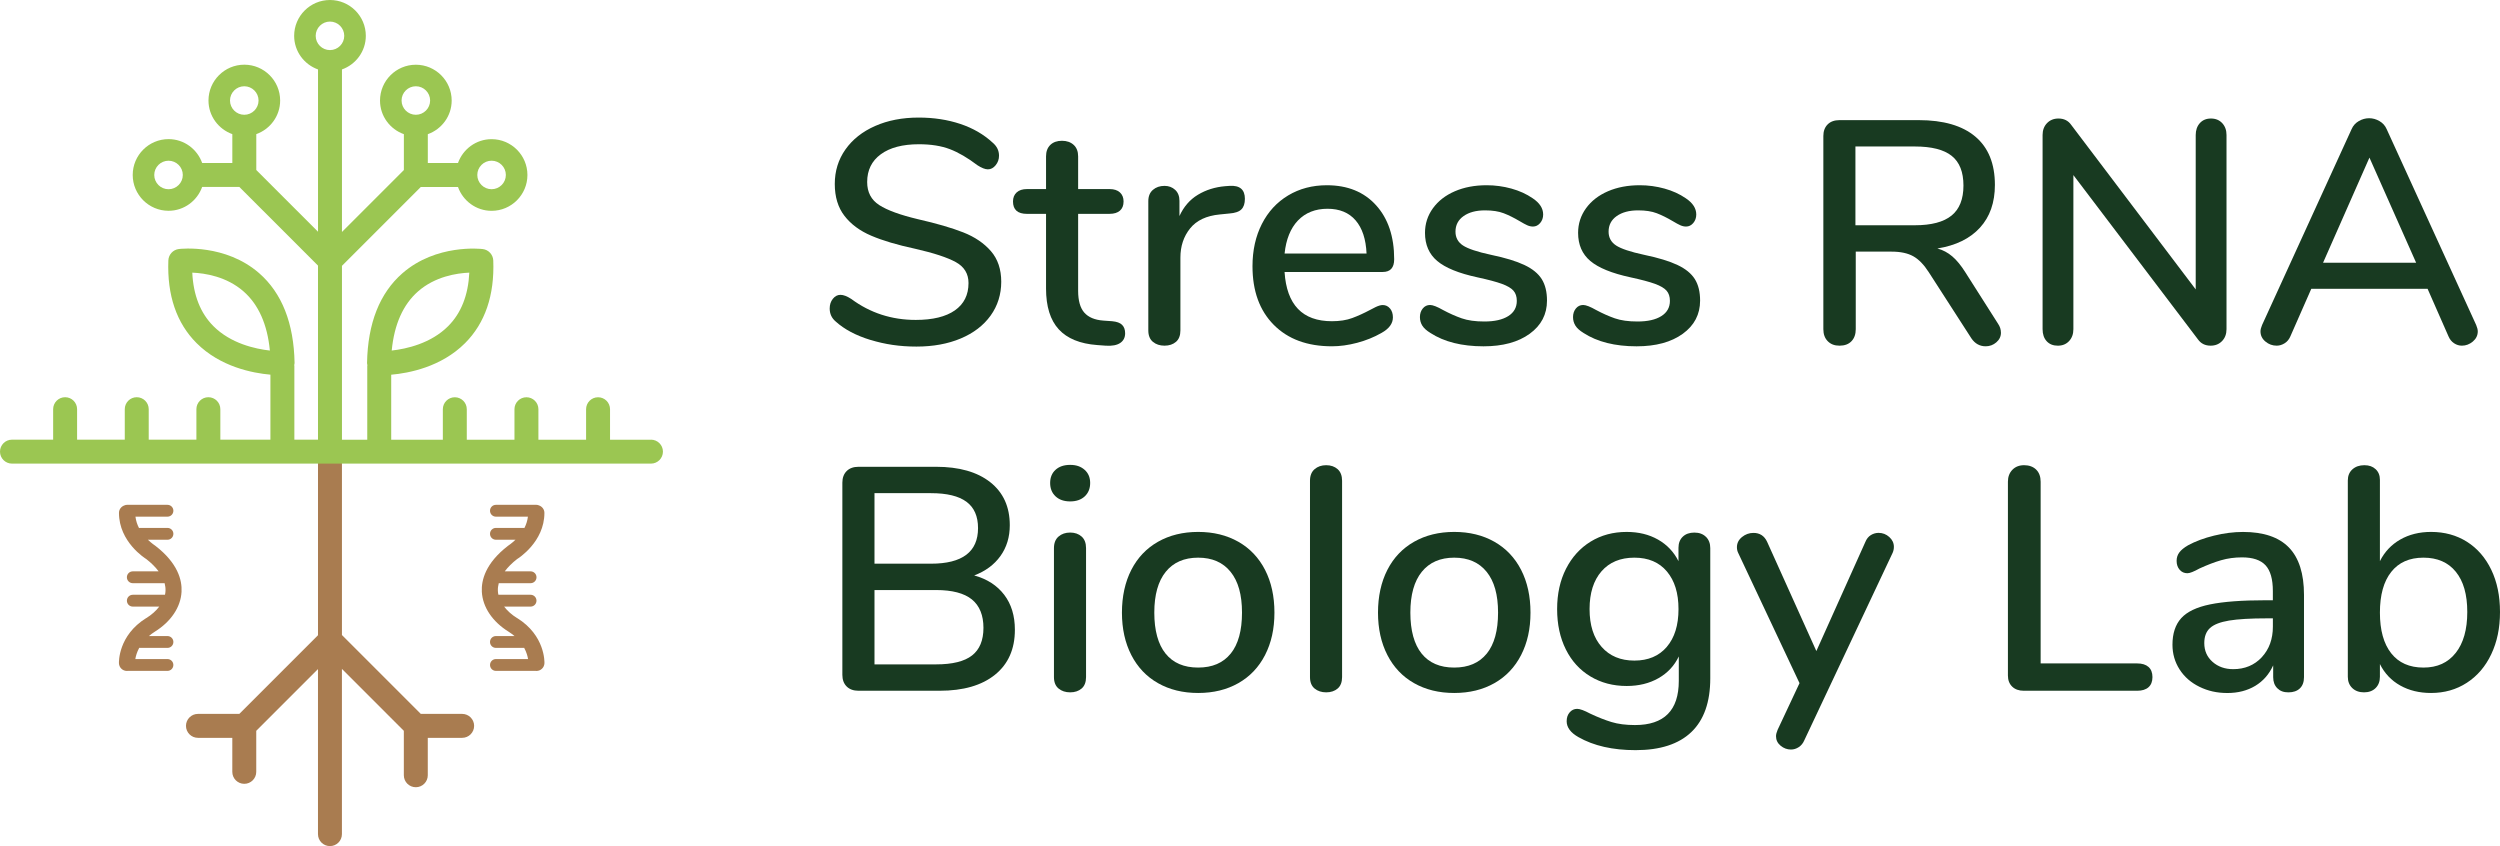 <?xml version="1.0" encoding="UTF-8"?>
<svg id="Layer_1" data-name="Layer 1" xmlns="http://www.w3.org/2000/svg" viewBox="0 0 1181.86 400">
  <defs>
    <style>
      .cls-1 {
        fill: #9bc652;
      }

      .cls-2 {
        fill: #a97c50;
      }

      .cls-3 {
        fill: #183a21;
      }
    </style>
  </defs>
  <path class="cls-3" d="M411.52,160.71c-6.86-2.1-12.34-5-16.44-8.71-1.9-1.6-2.85-3.65-2.85-6.16,0-1.8.5-3.33,1.5-4.58,1-1.25,2.2-1.88,3.6-1.88s3.1.65,5.11,1.95c8.91,6.61,19.07,9.91,30.49,9.91,8.01,0,14.17-1.5,18.47-4.5,4.3-3,6.46-7.31,6.46-12.92,0-4.4-2-7.71-6.01-9.91-4-2.2-10.41-4.3-19.22-6.31-8.41-1.8-15.32-3.85-20.72-6.16-5.41-2.3-9.64-5.43-12.69-9.39-3.06-3.95-4.58-8.99-4.58-15.09s1.68-11.54,5.03-16.29c3.35-4.75,8.03-8.46,14.04-11.11,6.01-2.65,12.86-3.98,20.58-3.98,7.11,0,13.67,1,19.67,3,6.01,2.01,11.11,4.96,15.32,8.86,2,1.7,3,3.75,3,6.16,0,1.7-.53,3.21-1.58,4.5-1.05,1.3-2.28,1.95-3.68,1.95-1.3,0-2.95-.65-4.96-1.95-4.61-3.5-8.94-6.03-12.99-7.58-4.06-1.55-8.94-2.33-14.64-2.33-7.71,0-13.72,1.58-18.02,4.73-4.31,3.15-6.46,7.53-6.46,13.14,0,4.81,1.9,8.43,5.71,10.89,3.8,2.45,9.91,4.68,18.32,6.68,8.81,2.01,15.94,4.08,21.4,6.23,5.46,2.15,9.81,5.11,13.07,8.86,3.25,3.75,4.88,8.59,4.88,14.49s-1.68,11.34-5.03,15.99c-3.36,4.66-8.06,8.26-14.12,10.81-6.06,2.55-13.04,3.83-20.95,3.83s-14.84-1.05-21.7-3.15Z"/>
  <path class="cls-3" d="M530.47,153.58c.95.95,1.43,2.28,1.43,3.98,0,2.01-.78,3.53-2.33,4.58-1.55,1.05-3.83,1.47-6.83,1.28l-4.05-.3c-8.11-.6-14.17-3.08-18.17-7.43-4-4.36-6.01-10.79-6.01-19.3v-35.29h-9.01c-4.41,0-6.61-1.95-6.61-5.86,0-1.8.58-3.23,1.73-4.28,1.15-1.05,2.78-1.58,4.88-1.58h9.01v-15.47c0-2.3.68-4.1,2.03-5.41,1.35-1.3,3.18-1.95,5.48-1.95s4.15.65,5.56,1.95c1.4,1.3,2.1,3.1,2.1,5.41v15.47h14.87c2.1,0,3.73.53,4.88,1.58,1.15,1.05,1.73,2.48,1.73,4.28,0,1.9-.58,3.35-1.73,4.35-1.15,1-2.78,1.5-4.88,1.5h-14.87v36.35c0,4.71.98,8.16,2.93,10.36,1.95,2.2,4.93,3.45,8.94,3.75l4.2.3c2.2.2,3.78.78,4.73,1.73Z"/>
  <path class="cls-3" d="M588.51,94.03c0,2.2-.55,3.86-1.65,4.95-1.1,1.1-3,1.76-5.71,1.95l-4.5.45c-6.31.6-10.99,2.8-14.04,6.61-3.06,3.81-4.58,8.41-4.58,13.82v34.39c0,2.4-.7,4.2-2.1,5.41-1.4,1.2-3.21,1.8-5.41,1.8s-4.03-.6-5.48-1.8c-1.45-1.2-2.18-3-2.18-5.41v-61.12c0-2.3.73-4.08,2.18-5.33,1.45-1.25,3.28-1.88,5.48-1.88,2,0,3.68.63,5.03,1.88,1.35,1.25,2.03,2.98,2.03,5.18v7.21c2-4.4,4.9-7.76,8.71-10.06,3.8-2.3,8.11-3.65,12.92-4.06l2.1-.15c4.81-.3,7.21,1.75,7.21,6.16Z"/>
  <path class="cls-3" d="M657.14,145.84c.9,1.1,1.35,2.5,1.35,4.2,0,2.91-1.8,5.36-5.41,7.36-3.51,2.01-7.34,3.56-11.49,4.66-4.16,1.1-8.13,1.65-11.94,1.65-11.61,0-20.78-3.38-27.48-10.14-6.71-6.76-10.06-15.99-10.06-27.71,0-7.51,1.48-14.17,4.43-19.97,2.95-5.81,7.11-10.31,12.46-13.52,5.35-3.2,11.44-4.8,18.25-4.8,9.81,0,17.57,3.15,23.28,9.46,5.71,6.31,8.56,14.82,8.56,25.53,0,4-1.8,6.01-5.41,6.01h-46.41c1,15.52,8.46,23.28,22.38,23.28,3.7,0,6.91-.5,9.61-1.5,2.7-1,5.56-2.3,8.56-3.9.3-.2,1.13-.62,2.48-1.28,1.35-.65,2.48-.97,3.38-.97,1.4,0,2.55.55,3.45,1.65ZM613.59,104.24c-3.51,3.7-5.61,8.91-6.31,15.62h38.75c-.3-6.81-2.03-12.04-5.18-15.69-3.15-3.65-7.58-5.48-13.29-5.48s-10.46,1.86-13.97,5.56Z"/>
  <path class="cls-3" d="M676.22,157.4c-1.8-1.1-3.08-2.25-3.83-3.45-.75-1.2-1.13-2.55-1.13-4.06,0-1.6.45-2.95,1.35-4.06.9-1.1,2.05-1.65,3.45-1.65,1.3,0,3.35.8,6.16,2.4,3,1.6,5.93,2.91,8.79,3.91,2.85,1,6.43,1.5,10.74,1.5,4.81,0,8.56-.85,11.26-2.55,2.7-1.7,4.05-4.1,4.05-7.21,0-2-.53-3.61-1.58-4.81-1.05-1.2-2.88-2.28-5.48-3.23-2.6-.95-6.46-1.98-11.56-3.08-8.81-1.9-15.14-4.48-19-7.73-3.85-3.25-5.78-7.68-5.78-13.29,0-4.3,1.25-8.18,3.75-11.64,2.5-3.45,5.96-6.13,10.36-8.03,4.4-1.9,9.41-2.85,15.02-2.85,4,0,7.91.53,11.71,1.58,3.8,1.05,7.16,2.58,10.06,4.58,3.3,2.2,4.96,4.76,4.96,7.66,0,1.6-.48,2.95-1.43,4.06-.95,1.1-2.08,1.65-3.38,1.65-.9,0-1.8-.2-2.7-.6-.9-.4-2.1-1.05-3.6-1.95-2.7-1.6-5.23-2.85-7.58-3.75-2.35-.9-5.28-1.35-8.79-1.35-4.21,0-7.58.9-10.14,2.7-2.55,1.8-3.83,4.26-3.83,7.36,0,2.8,1.18,4.98,3.53,6.53,2.35,1.55,6.78,3.03,13.29,4.43,6.71,1.4,11.96,3,15.77,4.81,3.8,1.8,6.53,4.03,8.19,6.68,1.65,2.65,2.48,6.03,2.48,10.14,0,6.51-2.73,11.74-8.18,15.69-5.46,3.96-12.74,5.93-21.85,5.93-10.21,0-18.57-2.1-25.08-6.31Z"/>
  <path class="cls-3" d="M748.6,157.4c-1.8-1.1-3.08-2.25-3.83-3.45-.75-1.2-1.13-2.55-1.13-4.06,0-1.6.45-2.95,1.35-4.06.9-1.1,2.05-1.65,3.45-1.65,1.3,0,3.35.8,6.16,2.4,3,1.6,5.93,2.91,8.79,3.91,2.85,1,6.43,1.5,10.74,1.5,4.81,0,8.56-.85,11.26-2.55,2.7-1.7,4.05-4.1,4.05-7.21,0-2-.53-3.61-1.58-4.81-1.05-1.2-2.88-2.28-5.48-3.23-2.6-.95-6.46-1.98-11.56-3.08-8.81-1.9-15.14-4.48-19-7.73-3.85-3.25-5.78-7.68-5.78-13.29,0-4.3,1.25-8.18,3.75-11.64,2.5-3.45,5.96-6.13,10.36-8.03,4.4-1.9,9.41-2.85,15.02-2.85,4,0,7.91.53,11.71,1.58,3.8,1.05,7.16,2.58,10.06,4.58,3.3,2.2,4.96,4.76,4.96,7.66,0,1.6-.48,2.95-1.43,4.06-.95,1.1-2.08,1.65-3.38,1.65-.9,0-1.8-.2-2.7-.6-.9-.4-2.1-1.05-3.6-1.95-2.7-1.6-5.23-2.85-7.58-3.75-2.35-.9-5.28-1.35-8.79-1.35-4.21,0-7.58.9-10.14,2.7-2.55,1.8-3.83,4.26-3.83,7.36,0,2.8,1.18,4.98,3.53,6.53,2.35,1.55,6.78,3.03,13.29,4.43,6.71,1.4,11.96,3,15.77,4.81,3.8,1.8,6.53,4.03,8.19,6.68,1.65,2.65,2.48,6.03,2.48,10.14,0,6.51-2.73,11.74-8.18,15.69-5.46,3.96-12.74,5.93-21.85,5.93-10.21,0-18.57-2.1-25.08-6.31Z"/>
  <path class="cls-3" d="M945.94,157.25c0,1.8-.73,3.33-2.18,4.58-1.45,1.25-3.13,1.88-5.03,1.88-2.8,0-5.06-1.25-6.76-3.75l-20.13-31.24c-2.3-3.6-4.76-6.13-7.36-7.58-2.61-1.45-6-2.18-10.21-2.18h-16.97v36.65c0,2.4-.68,4.31-2.03,5.71-1.35,1.4-3.23,2.1-5.63,2.1s-4.16-.7-5.56-2.1c-1.4-1.4-2.1-3.31-2.1-5.71v-91.31c0-2.3.68-4.13,2.03-5.48,1.35-1.35,3.23-2.03,5.63-2.03h37.4c11.71,0,20.65,2.6,26.81,7.81,6.16,5.21,9.23,12.82,9.23,22.83,0,8.31-2.35,15.05-7.06,20.2-4.71,5.16-11.41,8.44-20.13,9.84,2.6.7,4.95,1.95,7.06,3.75,2.1,1.8,4.15,4.31,6.16,7.51l15.47,24.33c.9,1.3,1.35,2.7,1.35,4.2ZM905.24,106.49c7.81,0,13.59-1.53,17.34-4.58,3.76-3.05,5.63-7.78,5.63-14.19s-1.85-11.09-5.56-14.04c-3.7-2.95-9.51-4.43-17.42-4.43h-28.09v37.24h28.09Z"/>
  <path class="cls-3" d="M1050.54,58.21c1.35,1.45,2.03,3.33,2.03,5.63v91.76c0,2.3-.7,4.18-2.1,5.63-1.4,1.45-3.2,2.18-5.41,2.18-2.6,0-4.61-1-6.01-3l-58.87-77.64v72.84c0,2.3-.68,4.18-2.03,5.63-1.35,1.45-3.13,2.18-5.33,2.18s-3.95-.7-5.25-2.1c-1.3-1.4-1.95-3.31-1.95-5.71V63.84c0-2.3.7-4.18,2.1-5.63,1.4-1.45,3.2-2.18,5.41-2.18,2.6,0,4.61,1,6.01,3l58.87,77.79V63.84c0-2.3.65-4.18,1.95-5.63,1.3-1.45,3.05-2.18,5.25-2.18s3.98.73,5.33,2.18Z"/>
  <path class="cls-3" d="M1171.35,156.65c0,1.9-.78,3.5-2.33,4.81-1.56,1.3-3.28,1.95-5.18,1.95-1.3,0-2.53-.37-3.68-1.13-1.15-.75-2.03-1.83-2.63-3.23l-9.91-22.53h-54.97l-9.91,22.53c-.6,1.4-1.5,2.48-2.7,3.23-1.2.75-2.45,1.13-3.75,1.13-2.01,0-3.78-.65-5.33-1.95-1.56-1.3-2.33-2.9-2.33-4.81,0-.8.25-1.8.75-3l42.35-92.66c.7-1.6,1.83-2.85,3.38-3.75,1.55-.9,3.18-1.35,4.88-1.35s3.33.45,4.88,1.35,2.68,2.15,3.38,3.75l42.35,92.66c.5,1.2.75,2.2.75,3ZM1098.22,124.22h44l-22.08-49.71-21.93,49.71Z"/>
  <path class="cls-3" d="M474.75,281.2c3.35,4.41,5.03,9.91,5.03,16.52,0,9.11-3.13,16.2-9.39,21.25-6.26,5.06-14.99,7.58-26.21,7.58h-38.3c-2.4,0-4.28-.68-5.63-2.03-1.35-1.35-2.03-3.18-2.03-5.48v-90.86c0-2.3.68-4.13,2.03-5.48,1.35-1.35,3.23-2.03,5.63-2.03h36.64c10.91,0,19.45,2.43,25.61,7.28,6.16,4.86,9.24,11.64,9.24,20.35,0,5.61-1.48,10.46-4.43,14.57-2.95,4.11-7.08,7.16-12.39,9.16,6.11,1.7,10.84,4.76,14.19,9.16ZM413.4,266.48h26.73c14.82,0,22.23-5.61,22.23-16.82,0-5.61-1.83-9.76-5.48-12.46-3.66-2.7-9.24-4.06-16.74-4.06h-26.73v33.34ZM459.51,309.88c3.6-2.8,5.41-7.16,5.41-13.07s-1.83-10.49-5.48-13.44c-3.66-2.95-9.29-4.43-16.89-4.43h-29.14v35.14h29.14c7.71,0,13.37-1.4,16.97-4.21Z"/>
  <path class="cls-3" d="M499,234.64c-1.7-1.6-2.55-3.7-2.55-6.31s.85-4.68,2.55-6.23c1.7-1.55,4-2.33,6.91-2.33s5.08.78,6.83,2.33c1.75,1.55,2.63,3.63,2.63,6.23s-.85,4.71-2.55,6.31c-1.7,1.6-4.01,2.4-6.91,2.4s-5.21-.8-6.91-2.4ZM500.43,325.5c-1.45-1.2-2.18-3-2.18-5.41v-60.97c0-2.4.73-4.23,2.18-5.48,1.45-1.25,3.28-1.88,5.48-1.88s4,.63,5.41,1.88c1.4,1.25,2.1,3.08,2.1,5.48v60.97c0,2.4-.7,4.2-2.1,5.41-1.4,1.2-3.21,1.8-5.41,1.8s-4.03-.6-5.48-1.8Z"/>
  <path class="cls-3" d="M547.43,322.95c-5.46-3.1-9.66-7.53-12.61-13.29-2.95-5.75-4.43-12.44-4.43-20.05s1.48-14.44,4.43-20.2c2.95-5.76,7.16-10.19,12.61-13.29,5.46-3.1,11.79-4.66,19-4.66s13.54,1.56,19,4.66c5.46,3.11,9.66,7.54,12.62,13.29,2.95,5.76,4.43,12.49,4.43,20.2s-1.48,14.29-4.43,20.05c-2.95,5.76-7.16,10.19-12.62,13.29-5.46,3.1-11.79,4.65-19,4.65s-13.54-1.55-19-4.65ZM581.82,308.98c3.55-4.41,5.33-10.86,5.33-19.37s-1.8-14.84-5.41-19.3c-3.6-4.45-8.71-6.68-15.32-6.68s-11.71,2.23-15.32,6.68c-3.6,4.46-5.41,10.89-5.41,19.3s1.78,14.97,5.33,19.37c3.55,4.41,8.68,6.61,15.39,6.61s11.84-2.2,15.39-6.61Z"/>
  <path class="cls-3" d="M621.47,325.5c-1.45-1.2-2.18-3-2.18-5.41v-92.81c0-2.4.73-4.23,2.18-5.48,1.45-1.25,3.28-1.88,5.48-1.88s4,.63,5.41,1.88c1.4,1.25,2.1,3.08,2.1,5.48v92.81c0,2.4-.7,4.2-2.1,5.41-1.4,1.2-3.21,1.8-5.41,1.8s-4.03-.6-5.48-1.8Z"/>
  <path class="cls-3" d="M668.48,322.95c-5.46-3.1-9.66-7.53-12.61-13.29-2.95-5.75-4.43-12.44-4.43-20.05s1.48-14.44,4.43-20.2c2.95-5.76,7.16-10.19,12.61-13.29,5.46-3.1,11.79-4.66,19-4.66s13.54,1.56,19,4.66c5.46,3.11,9.66,7.54,12.62,13.29,2.95,5.76,4.43,12.49,4.43,20.2s-1.48,14.29-4.43,20.05c-2.95,5.76-7.16,10.19-12.62,13.29-5.46,3.1-11.79,4.65-19,4.65s-13.54-1.55-19-4.65ZM702.87,308.98c3.55-4.41,5.33-10.86,5.33-19.37s-1.8-14.84-5.41-19.3c-3.6-4.45-8.71-6.68-15.32-6.68s-11.71,2.23-15.32,6.68c-3.6,4.46-5.41,10.89-5.41,19.3s1.78,14.97,5.33,19.37c3.55,4.41,8.68,6.61,15.39,6.61s11.84-2.2,15.39-6.61Z"/>
  <path class="cls-3" d="M806.49,253.79c1.35,1.35,2.03,3.13,2.03,5.33v61.57c0,11.21-2.98,19.67-8.94,25.38-5.96,5.71-14.74,8.56-26.36,8.56-10.81,0-19.82-2.05-27.03-6.16-3.71-2.1-5.56-4.61-5.56-7.51,0-1.7.47-3.1,1.43-4.2.95-1.1,2.13-1.65,3.53-1.65,1.3,0,3.35.75,6.16,2.25,3.6,1.7,6.96,3.03,10.06,3.98,3.1.95,6.81,1.43,11.11,1.43,13.82,0,20.72-6.96,20.72-20.88v-11.56c-2.1,4.41-5.31,7.84-9.61,10.29-4.31,2.45-9.31,3.68-15.02,3.68-6.41,0-12.12-1.5-17.12-4.5-5.01-3-8.89-7.26-11.64-12.76-2.75-5.51-4.13-11.87-4.13-19.08s1.4-13.57,4.2-19.07c2.8-5.5,6.68-9.79,11.64-12.84,4.96-3.05,10.64-4.58,17.05-4.58,5.61,0,10.54,1.2,14.79,3.61,4.25,2.4,7.48,5.81,9.69,10.21v-6.31c0-2.2.68-3.95,2.03-5.25,1.35-1.3,3.18-1.95,5.48-1.95s4.13.68,5.48,2.03ZM787.94,305.83c3.7-4.31,5.56-10.26,5.56-17.87s-1.83-13.44-5.48-17.8c-3.66-4.36-8.79-6.53-15.39-6.53s-11.79,2.15-15.54,6.46c-3.75,4.31-5.63,10.26-5.63,17.87s1.9,13.57,5.71,17.87c3.8,4.31,8.96,6.46,15.47,6.46s11.61-2.15,15.32-6.46Z"/>
  <path class="cls-3" d="M884.43,252.96c1.15-.7,2.38-1.05,3.68-1.05,1.9,0,3.58.65,5.03,1.95,1.45,1.3,2.18,2.85,2.18,4.66,0,1-.2,1.95-.6,2.85l-41.75,88.61c-.6,1.4-1.48,2.48-2.63,3.23-1.15.75-2.38,1.13-3.68,1.13-1.8,0-3.43-.6-4.88-1.8-1.45-1.2-2.18-2.7-2.18-4.5,0-.8.25-1.8.75-3l10.36-22.08-28.99-61.57c-.4-.8-.6-1.7-.6-2.7,0-1.9.8-3.5,2.4-4.81,1.6-1.3,3.4-1.95,5.41-1.95,3,0,5.16,1.4,6.46,4.2l23.28,51.66,23.13-51.51c.6-1.5,1.47-2.6,2.63-3.31Z"/>
  <path class="cls-3" d="M951.26,324.6c-1.35-1.3-2.03-3.05-2.03-5.26v-91.61c0-2.3.7-4.18,2.1-5.63s3.25-2.18,5.56-2.18,4.3.7,5.71,2.1c1.4,1.4,2.1,3.3,2.1,5.71v85.9h45.65c2.3,0,4.08.55,5.33,1.65,1.25,1.1,1.88,2.7,1.88,4.81s-.63,3.7-1.88,4.81c-1.26,1.1-3.03,1.65-5.33,1.65h-53.61c-2.3,0-4.13-.65-5.48-1.95Z"/>
  <path class="cls-3" d="M1082.07,258.82c4.75,4.91,7.13,12.37,7.13,22.38v38.9c0,2.3-.65,4.08-1.95,5.33-1.3,1.25-3.11,1.88-5.41,1.88s-3.96-.65-5.26-1.95c-1.3-1.3-1.95-3.05-1.95-5.25v-5.56c-1.9,4.2-4.73,7.43-8.48,9.69-3.75,2.25-8.14,3.38-13.14,3.38s-9.21-.97-13.22-2.93c-4-1.95-7.13-4.68-9.39-8.19-2.25-3.5-3.38-7.41-3.38-11.71,0-5.31,1.38-9.48,4.13-12.54,2.75-3.05,7.31-5.23,13.67-6.53,6.36-1.3,15.09-1.95,26.21-1.95h3.45v-4.36c0-5.61-1.15-9.66-3.45-12.16-2.31-2.5-6.01-3.75-11.11-3.75-3.51,0-6.81.45-9.91,1.35-3.1.9-6.51,2.2-10.21,3.9-2.7,1.5-4.61,2.25-5.71,2.25-1.5,0-2.73-.55-3.68-1.65-.95-1.1-1.43-2.5-1.43-4.2,0-1.5.42-2.83,1.28-3.98.85-1.15,2.23-2.28,4.13-3.38,3.5-1.9,7.61-3.43,12.32-4.58,4.7-1.15,9.26-1.73,13.67-1.73,9.71,0,16.94,2.46,21.7,7.36ZM1069.23,310.71c3.5-3.75,5.26-8.59,5.26-14.49v-3.9h-2.7c-7.81,0-13.82.35-18.02,1.05-4.2.7-7.21,1.88-9.01,3.53-1.8,1.65-2.7,4.03-2.7,7.13,0,3.6,1.3,6.56,3.91,8.86,2.6,2.3,5.86,3.45,9.76,3.45,5.5,0,10.01-1.88,13.52-5.63Z"/>
  <path class="cls-3" d="M1166.24,256.12c4.91,3.11,8.73,7.51,11.49,13.22,2.75,5.71,4.13,12.37,4.13,19.97s-1.38,14.17-4.13,19.97c-2.75,5.81-6.61,10.31-11.56,13.51-4.96,3.21-10.59,4.81-16.9,4.81-5.51,0-10.36-1.17-14.57-3.53-4.2-2.35-7.41-5.73-9.61-10.14v6.01c0,2.2-.68,3.98-2.03,5.33-1.35,1.35-3.18,2.03-5.48,2.03s-4.15-.67-5.56-2.03c-1.4-1.35-2.1-3.13-2.1-5.33v-92.81c0-2.2.72-3.95,2.18-5.26,1.45-1.3,3.33-1.95,5.63-1.95s3.98.63,5.33,1.88,2.03,2.93,2.03,5.03v38.45c2.2-4.4,5.41-7.81,9.61-10.21,4.2-2.4,9.06-3.61,14.57-3.61,6.41,0,12.06,1.56,16.97,4.66ZM1160.91,308.68c3.65-4.61,5.48-11.06,5.48-19.37s-1.8-14.54-5.41-19c-3.6-4.45-8.71-6.68-15.32-6.68s-11.69,2.25-15.24,6.76c-3.56,4.5-5.33,10.91-5.33,19.22s1.78,14.72,5.33,19.22c3.55,4.5,8.64,6.76,15.24,6.76s11.59-2.3,15.24-6.91Z"/>
  <path class="cls-2" d="M218.49,337.49h-19.56l-37.28-37.28v-87.95c0-3.13-2.54-5.66-5.66-5.66s-5.66,2.54-5.66,5.66v88.04l-37.19,37.19h-19.56c-3.13,0-5.66,2.54-5.66,5.66s2.53,5.66,5.66,5.66h16.24v16.08c0,3.13,2.54,5.66,5.66,5.66s5.66-2.54,5.66-5.66v-19.4l29.18-29.18v78.02c0,3.13,2.53,5.66,5.66,5.66s5.66-2.54,5.66-5.66v-78.11l29.27,29.27v21.01c0,3.13,2.53,5.66,5.66,5.66s5.66-2.54,5.66-5.66v-17.69h16.25c3.13,0,5.66-2.54,5.66-5.66s-2.54-5.66-5.66-5.66Z"/>
  <path class="cls-2" d="M244.47,292.21c-2.56-1.58-4.62-3.44-6.15-5.44h12.5c1.55,0,2.8-1.25,2.8-2.8s-1.25-2.8-2.8-2.8h-15.21c-.13-.6-.21-1.21-.24-1.81-.06-1.22.09-2.45.42-3.68.03,0,.05.02.08.02h14.96c1.55,0,2.8-1.25,2.8-2.8s-1.25-2.8-2.8-2.8h-12.2c1.48-1.99,3.43-3.95,5.83-5.81.53-.32,12.91-8.08,12.91-21.83,0-1.7-1.14-3.08-2.67-3.57-.34-.15-.72-.24-1.12-.24h-19.13c-1.55,0-2.8,1.25-2.8,2.8s1.25,2.8,2.8,2.8h15.13c-.26,1.99-.85,3.79-1.69,5.39-.13-.02-.25-.08-.38-.08h-13.06c-1.55,0-2.8,1.25-2.8,2.8s1.25,2.8,2.8,2.8h9.24c-1.81,1.74-3.37,2.76-3.53,2.87-10.72,8.25-12.65,16.36-12.37,21.7.37,7.27,5,14.17,12.69,18.93,1.04.65,1.93,1.33,2.75,2.03h-8.78c-1.55,0-2.8,1.25-2.8,2.8s1.25,2.8,2.8,2.8h13.06c.1,0,.18-.05.28-.06,1.13,2.11,1.65,4.03,1.85,5.33h-15.18c-1.55,0-2.8,1.25-2.8,2.8s1.25,2.8,2.8,2.8h18.85s.09.03.14.03h.15c2.03,0,3.71-1.6,3.79-3.65.02-.53.34-13.15-12.9-21.35Z"/>
  <path class="cls-2" d="M69.14,292.21c2.56-1.58,4.62-3.44,6.15-5.44h-12.5c-1.55,0-2.8-1.25-2.8-2.8s1.25-2.8,2.8-2.8h15.21c.13-.6.21-1.21.24-1.81.06-1.22-.09-2.45-.42-3.68-.03,0-.05.02-.08.02h-14.96c-1.55,0-2.8-1.25-2.8-2.8s1.25-2.8,2.8-2.8h12.2c-1.48-1.99-3.43-3.95-5.83-5.81-.53-.32-12.91-8.08-12.91-21.83,0-1.7,1.14-3.08,2.67-3.57.34-.15.72-.24,1.12-.24h19.13c1.55,0,2.8,1.25,2.8,2.8s-1.25,2.8-2.8,2.8h-15.13c.26,1.99.85,3.79,1.69,5.39.13-.02.25-.08.38-.08h13.06c1.55,0,2.8,1.25,2.8,2.8s-1.25,2.8-2.8,2.8h-9.24c1.81,1.74,3.37,2.76,3.53,2.87,10.72,8.25,12.65,16.36,12.37,21.7-.37,7.27-5,14.17-12.69,18.93-1.04.65-1.93,1.33-2.75,2.03h8.78c1.55,0,2.8,1.25,2.8,2.8s-1.25,2.8-2.8,2.8h-13.06c-.1,0-.18-.05-.28-.06-1.13,2.11-1.65,4.03-1.85,5.33h15.18c1.55,0,2.8,1.25,2.8,2.8s-1.25,2.8-2.8,2.8h-18.85s-.09.03-.14.03h-.15c-2.03,0-3.71-1.6-3.79-3.65-.02-.53-.34-13.15,12.9-21.35Z"/>
  <path class="cls-1" d="M307.74,207.87h-19.35v-14.41c0-3.13-2.53-5.66-5.66-5.66s-5.66,2.54-5.66,5.66v14.41h-22.54v-14.41c0-3.13-2.54-5.66-5.66-5.66s-5.66,2.54-5.66,5.66v14.41h-22.54v-14.41c0-3.13-2.54-5.66-5.66-5.66s-5.66,2.54-5.66,5.66v14.41h-24.41v-30.73c8.33-.73,23.63-3.64,34.9-14.91,9.48-9.48,13.97-22.63,13.35-39.08-.11-2.78-2.22-5.08-4.98-5.41-.89-.11-22-2.47-37.93,11.41-10.79,9.4-16.43,23.69-16.76,42.47,0,.4.13.76.21,1.14h-.11v35.12h-11.96v-82.21l37.28-37.28h17.57c2.34,6.55,8.55,11.28,15.89,11.28,9.34,0,16.94-7.6,16.94-16.94s-7.6-16.94-16.94-16.94c-7.34,0-13.55,4.73-15.89,11.28h-14.26v-13.64c6.55-2.34,11.28-8.55,11.28-15.89,0-9.34-7.6-16.94-16.94-16.94s-16.94,7.6-16.94,16.94c0,7.34,4.73,13.55,11.28,15.89v16.96l-29.27,29.27V32.83c6.55-2.34,11.28-8.55,11.28-15.89,0-9.34-7.6-16.94-16.94-16.94s-16.94,7.6-16.94,16.94c0,7.34,4.73,13.55,11.28,15.89v76.72l-29.18-29.18v-16.96c6.55-2.34,11.28-8.55,11.28-15.89,0-9.34-7.6-16.94-16.94-16.94s-16.94,7.6-16.94,16.94c0,7.34,4.73,13.55,11.27,15.89v13.64h-14.26c-2.34-6.55-8.55-11.28-15.89-11.28-9.34,0-16.94,7.6-16.94,16.94s7.6,16.94,16.94,16.94c7.34,0,13.55-4.73,15.89-11.28h17.57l37.19,37.19v82.3h-11.17v-35.12h-.11c.07-.38.21-.74.21-1.14-.34-18.78-5.98-33.07-16.76-42.47-15.93-13.88-37.04-11.52-37.93-11.41-2.77.33-4.88,2.63-4.98,5.41-.62,16.46,3.87,29.61,13.35,39.08,11.27,11.27,26.58,14.18,34.9,14.91v30.73h-23.67v-14.41c0-3.13-2.54-5.66-5.66-5.66s-5.66,2.54-5.66,5.66v14.41h-22.54v-14.41c0-3.13-2.54-5.66-5.66-5.66s-5.66,2.54-5.66,5.66v14.41h-22.54v-14.41c0-3.13-2.54-5.66-5.66-5.66s-5.66,2.54-5.66,5.66v14.41H5.66c-3.13,0-5.66,2.54-5.66,5.66s2.54,5.66,5.66,5.66h302.08c3.13,0,5.66-2.54,5.66-5.66s-2.54-5.66-5.66-5.66ZM197.64,137.75c8.03-7.04,18.23-8.61,24.22-8.86-.5,10.62-3.84,19.11-9.97,25.27-8.22,8.26-19.82,10.79-26.71,11.56,1.19-12.36,5.37-21.75,12.46-27.97ZM232.39,75.97c3.72,0,6.75,3.03,6.75,6.74s-3.03,6.74-6.75,6.74-6.75-3.03-6.75-6.74,3.03-6.74,6.75-6.74ZM189.84,47.52c0-3.72,3.03-6.74,6.75-6.74s6.75,3.03,6.75,6.74-3.03,6.74-6.75,6.74-6.75-3.03-6.75-6.74ZM79.67,89.46c-3.72,0-6.75-3.03-6.75-6.74s3.03-6.74,6.75-6.74,6.75,3.03,6.75,6.74-3.03,6.74-6.75,6.74ZM115.48,54.26c-3.72,0-6.75-3.03-6.75-6.74s3.03-6.74,6.75-6.74,6.75,3.03,6.75,6.74-3.03,6.74-6.75,6.74ZM100.87,154.16c-6.13-6.16-9.47-14.64-9.97-25.27,5.99.25,16.19,1.82,24.22,8.86,7.1,6.22,11.28,15.61,12.46,27.97-6.89-.77-18.49-3.31-26.71-11.56ZM155.99,23.68c-3.72,0-6.75-3.03-6.75-6.74s3.03-6.74,6.75-6.74,6.75,3.03,6.75,6.74-3.03,6.74-6.75,6.74Z"/>
</svg>